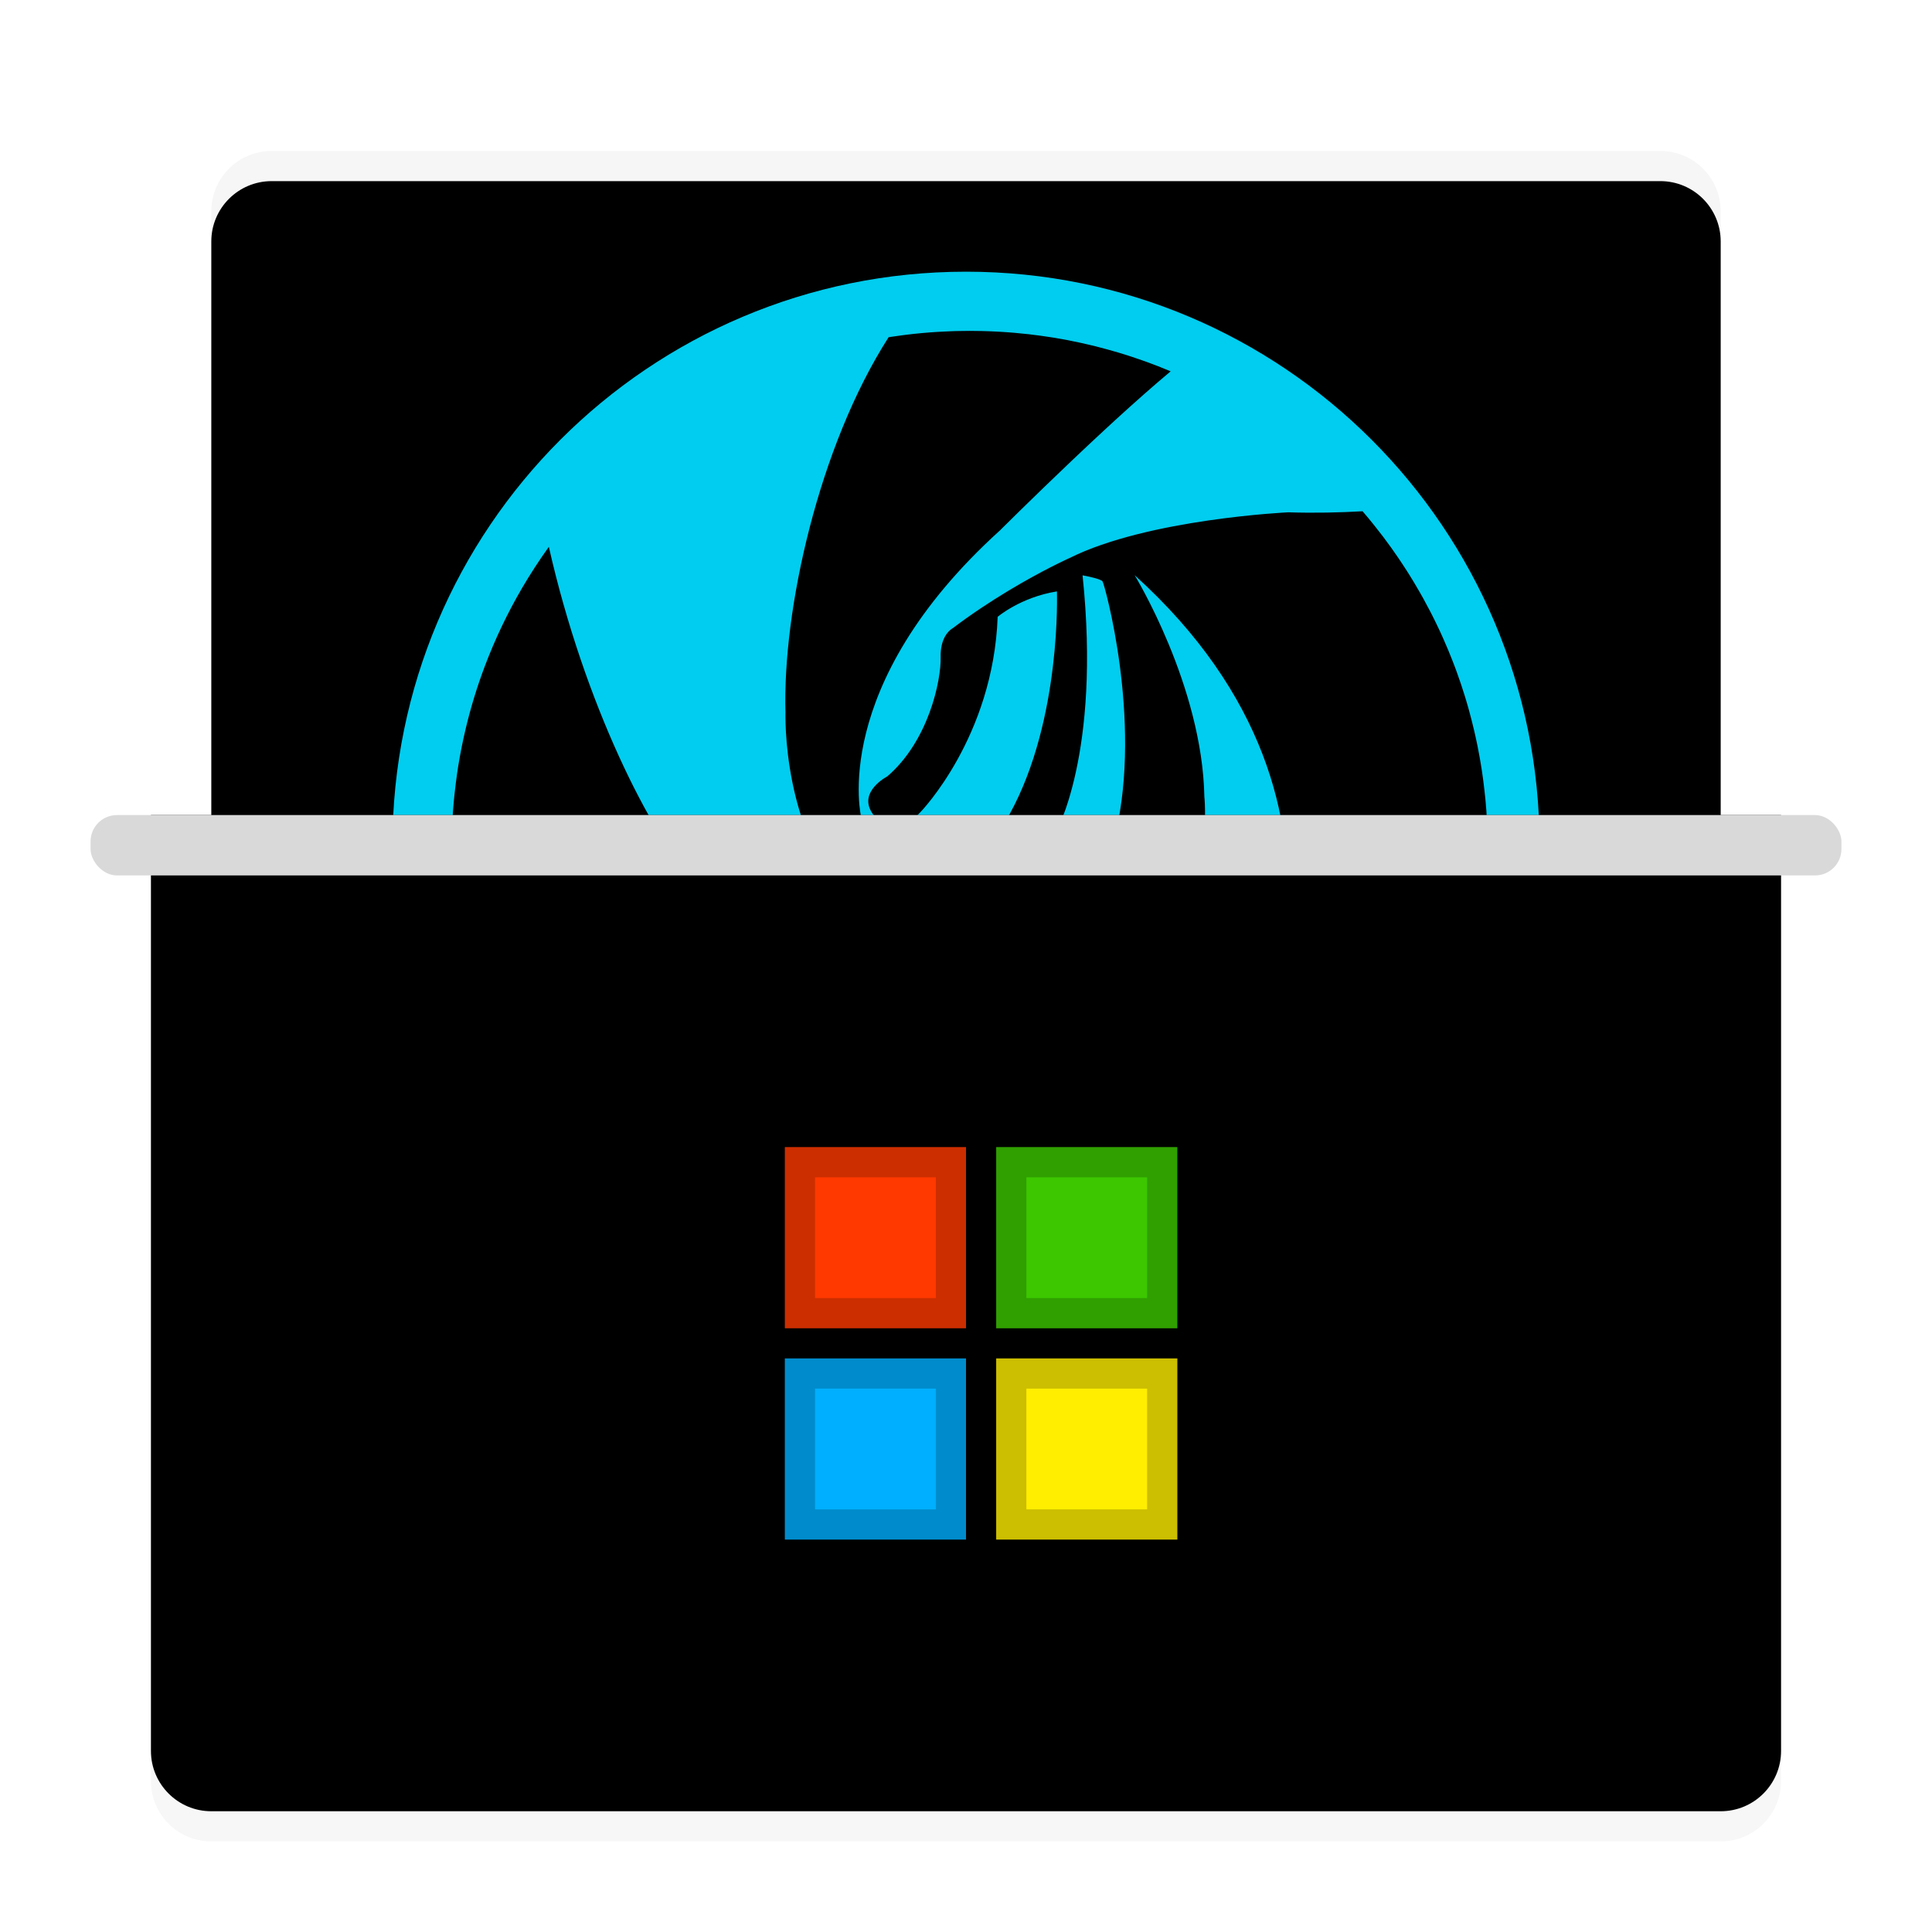 <svg xmlns="http://www.w3.org/2000/svg" xmlns:xlink="http://www.w3.org/1999/xlink" width="64" height="64" viewBox="0 0 64 64">
  <defs>
    <filter id="deepin-wine-assist-a" width="127.6%" height="128.6%" x="-13.8%" y="-14.3%" filterUnits="objectBoundingBox">
      <feOffset dy="1" in="SourceAlpha" result="shadowOffsetOuter1"/>
      <feGaussianBlur in="shadowOffsetOuter1" result="shadowBlurOuter1" stdDeviation="1.5"/>
      <feColorMatrix in="shadowBlurOuter1" result="shadowMatrixOuter1" values="0 0 0 0 0   0 0 0 0 0   0 0 0 0 0  0 0 0 0.2 0"/>
      <feMerge>
        <feMergeNode in="shadowMatrixOuter1"/>
        <feMergeNode in="SourceGraphic"/>
      </feMerge>
    </filter>
    <path id="deepin-wine-assist-b" d="M6,0 L52,0 C53.105,-2.02906125e-16 54,0.895 54,2 L54,23 L54,23 L4,23 L4,2 C4,0.895 4.895,2.02906125e-16 6,0 Z"/>
    <filter id="deepin-wine-assist-c" width="102%" height="104.3%" x="-1%" y="-2.2%" filterUnits="objectBoundingBox">
      <feOffset dy="1" in="SourceAlpha" result="shadowOffsetInner1"/>
      <feComposite in="shadowOffsetInner1" in2="SourceAlpha" k2="-1" k3="1" operator="arithmetic" result="shadowInnerInner1"/>
      <feColorMatrix in="shadowInnerInner1" values="0 0 0 0 1   0 0 0 0 1   0 0 0 0 1  0 0 0 1 0"/>
    </filter>
    <path id="deepin-wine-assist-d" d="M2,23 L56,23 L56,54 C56,55.105 55.105,56 54,56 L4,56 C2.895,56 2,55.105 2,54 L2,23 L2,23 Z"/>
    <filter id="deepin-wine-assist-e" width="101.9%" height="103%" x="-.9%" y="-1.5%" filterUnits="objectBoundingBox">
      <feOffset dy="-1" in="SourceAlpha" result="shadowOffsetInner1"/>
      <feComposite in="shadowOffsetInner1" in2="SourceAlpha" k2="-1" k3="1" operator="arithmetic" result="shadowInnerInner1"/>
      <feColorMatrix in="shadowInnerInner1" values="0 0 0 0 0   0 0 0 0 0   0 0 0 0 0  0 0 0 0.199 0"/>
    </filter>
  </defs>
  <g fill="none" fill-rule="evenodd" filter="url(#deepin-wine-assist-a)" transform="translate(3 4)">
    <use fill="#F6F6F6" xlink:href="#deepin-wine-assist-b"/>
    <use fill="#000" filter="url(#deepin-wine-assist-c)" xlink:href="#deepin-wine-assist-b"/>
    <path fill="#00CDEF" fill-rule="nonzero" d="M29,4 C39.493,4 48,12.507 48,23 C48,33.381 39.675,41.817 29.338,41.997 L29,42 L29,42 L29.094,41.999 L28.906,42 C18.56,41.949 10.17,33.632 10.003,23.315 L10,23 C10,12.507 18.507,4 29,4 Z M29.123,5.961 L28.66,5.967 C28.614,5.969 28.569,5.97 28.523,5.972 C28.367,5.977 28.213,5.984 28.058,5.994 L28.523,5.972 C28.349,5.978 28.176,5.986 28.004,5.997 L28.058,5.994 C27.702,6.016 27.348,6.048 26.997,6.092 C26.979,6.094 26.96,6.096 26.941,6.099 L26.997,6.092 C26.83,6.112 26.664,6.135 26.499,6.161 L26.941,6.099 C26.773,6.12 26.604,6.144 26.437,6.17 C24.115,9.795 22.919,15.222 23.02,18.616 L23.019,18.641 C23.019,18.649 23.019,18.659 23.019,18.671 L23.019,18.767 C23.024,19.647 23.212,24.132 26.476,25.832 L26.479,25.833 L26.504,25.844 C26.516,25.849 26.533,25.855 26.553,25.862 L26.625,25.886 C27.288,26.1 30.017,26.679 31.956,22.618 C31.956,22.618 33.482,19.993 32.861,14.059 L32.937,14.073 C33.099,14.105 33.47,14.185 33.523,14.259 C33.59,14.353 34.836,18.827 33.96,22.595 C33.96,22.595 33.155,27.023 29.193,28.036 C25.232,29.049 22.145,26.599 20.05,24.291 C18.555,22.645 16.366,18.341 15.181,13.115 C14.862,13.559 14.563,14.019 14.286,14.493 C14.276,14.509 14.267,14.526 14.257,14.542 L14.286,14.493 C13.81,15.31 13.4,16.169 13.062,17.063 C13.047,17.101 13.033,17.139 13.019,17.177 L13.062,17.063 C12.807,17.739 12.593,18.436 12.424,19.149 C12.417,19.179 12.41,19.209 12.403,19.239 L12.424,19.149 C12.328,19.554 12.246,19.964 12.179,20.379 C12.174,20.415 12.168,20.451 12.162,20.487 L12.179,20.379 C12.152,20.548 12.128,20.717 12.106,20.887 L12.162,20.487 C12.138,20.648 12.115,20.809 12.095,20.971 L12.106,20.887 C12.087,21.03 12.07,21.174 12.055,21.318 L12.095,20.971 C12.08,21.094 12.065,21.218 12.053,21.341 L12.055,21.318 C12.012,21.732 11.983,22.15 11.97,22.572 C11.968,22.631 11.967,22.69 11.965,22.749 L11.97,22.572 C11.964,22.755 11.961,22.939 11.961,23.123 L11.966,23.543 C11.967,23.585 11.968,23.626 11.97,23.668 C11.979,23.97 11.996,24.271 12.021,24.569 C12.022,24.577 12.023,24.585 12.023,24.593 L12.021,24.569 C12.062,25.056 12.123,25.537 12.203,26.012 C12.209,26.044 12.215,26.077 12.22,26.109 L12.203,26.012 C12.23,26.167 12.258,26.322 12.289,26.475 L12.22,26.109 C12.244,26.244 12.269,26.379 12.296,26.512 L12.289,26.475 C12.346,26.767 12.411,27.055 12.484,27.341 C12.494,27.383 12.505,27.426 12.516,27.468 L12.484,27.341 C12.682,28.128 12.935,28.892 13.238,29.631 C13.252,29.665 13.266,29.698 13.28,29.732 L13.238,29.631 C13.29,29.757 13.343,29.883 13.398,30.007 L13.28,29.732 C13.337,29.868 13.396,30.003 13.456,30.138 L13.398,30.007 C13.467,30.166 13.539,30.323 13.613,30.479 L13.456,30.138 C13.516,30.272 13.578,30.405 13.641,30.537 C17.639,31.691 27.187,33.744 33.302,29.262 C36.511,26.91 36.903,23.457 36.918,22.039 L36.918,21.851 C36.915,21.561 36.896,21.395 36.896,21.395 C36.828,17.711 34.585,14.052 34.585,14.052 C43.306,21.941 38.152,30.706 38.152,30.706 C35.774,35.562 30.911,38.684 26.624,40.103 C26.658,40.108 26.691,40.113 26.725,40.118 L27.082,40.164 C27.096,40.166 27.111,40.167 27.125,40.169 C27.263,40.185 27.401,40.199 27.539,40.212 L27.125,40.169 C27.321,40.192 27.518,40.211 27.716,40.227 L27.539,40.212 C27.704,40.227 27.87,40.24 28.036,40.25 L27.716,40.227 C27.854,40.238 27.993,40.248 28.133,40.256 L28.036,40.25 C28.207,40.261 28.378,40.269 28.55,40.274 L28.133,40.256 C28.317,40.266 28.503,40.274 28.689,40.279 L28.55,40.274 C28.74,40.281 28.931,40.284 29.123,40.284 C38.601,40.284 46.284,32.601 46.284,23.123 L46.283,23.098 L46.28,22.749 C46.279,22.691 46.277,22.634 46.275,22.576 C46.273,22.491 46.269,22.406 46.265,22.321 L46.275,22.576 C46.271,22.447 46.266,22.318 46.259,22.189 L46.265,22.321 C46.258,22.168 46.249,22.016 46.238,21.864 L46.259,22.189 C46.247,21.965 46.231,21.743 46.21,21.522 C46.208,21.504 46.207,21.486 46.205,21.468 L46.21,21.522 C46.203,21.444 46.195,21.367 46.187,21.289 L46.205,21.468 C46.191,21.321 46.175,21.175 46.157,21.029 L46.187,21.289 C46.172,21.144 46.154,21 46.135,20.856 C46.121,20.748 46.106,20.64 46.09,20.532 L46.135,20.856 C46.112,20.677 46.085,20.498 46.056,20.32 L46.09,20.532 C46.069,20.398 46.047,20.264 46.024,20.131 L46.056,20.32 C46.039,20.219 46.022,20.117 46.003,20.016 L46.024,20.131 C45.998,19.984 45.97,19.838 45.941,19.693 L46.003,20.016 C45.981,19.892 45.957,19.769 45.932,19.647 L45.941,19.693 C45.913,19.553 45.883,19.414 45.851,19.276 L45.932,19.647 C45.897,19.48 45.861,19.314 45.821,19.149 L45.851,19.276 C45.823,19.155 45.794,19.035 45.764,18.915 L45.821,19.149 C45.793,19.03 45.764,18.912 45.733,18.794 L45.764,18.915 C45.735,18.8 45.705,18.685 45.673,18.57 L45.733,18.794 C45.681,18.592 45.624,18.391 45.565,18.191 C45.552,18.147 45.538,18.104 45.525,18.06 L45.565,18.191 C45.542,18.117 45.52,18.043 45.497,17.969 L45.525,18.06 C45.442,17.791 45.352,17.523 45.256,17.259 C45.241,17.217 45.225,17.175 45.21,17.133 C45.134,16.931 45.055,16.731 44.973,16.533 C44.958,16.496 44.942,16.459 44.926,16.422 L44.973,16.533 C44.919,16.404 44.864,16.275 44.807,16.148 L44.926,16.422 C44.855,16.254 44.781,16.087 44.705,15.922 C44.678,15.864 44.651,15.807 44.624,15.75 L44.705,15.922 C44.658,15.822 44.611,15.722 44.563,15.623 L44.624,15.75 C44.57,15.636 44.514,15.524 44.458,15.411 L44.563,15.623 C44.508,15.511 44.453,15.4 44.396,15.289 L44.458,15.411 C44.411,15.318 44.363,15.225 44.314,15.132 L44.396,15.289 C44.312,15.127 44.226,14.966 44.138,14.807 C44.114,14.764 44.091,14.722 44.066,14.679 L44.138,14.807 C44.084,14.71 44.03,14.614 43.974,14.518 L44.066,14.679 C43.994,14.551 43.919,14.423 43.843,14.296 L43.974,14.518 C43.92,14.425 43.865,14.332 43.809,14.24 L43.843,14.296 C43.771,14.177 43.698,14.058 43.623,13.94 L43.809,14.24 C43.716,14.087 43.621,13.935 43.524,13.785 L43.623,13.94 C43.553,13.83 43.482,13.721 43.41,13.613 L43.524,13.785 C43.458,13.685 43.392,13.585 43.324,13.485 L43.41,13.613 C43.354,13.529 43.298,13.446 43.241,13.364 L43.324,13.485 C43.161,13.245 42.991,13.009 42.816,12.777 C42.772,12.72 42.729,12.663 42.685,12.606 L42.816,12.777 C42.722,12.653 42.626,12.53 42.528,12.408 C42.511,12.386 42.494,12.365 42.477,12.344 L42.528,12.408 C42.464,12.328 42.4,12.248 42.334,12.169 C42.269,12.091 42.204,12.013 42.137,11.936 C41.384,11.979 40.542,11.999 39.673,11.971 C39.673,11.971 35.033,12.187 32.431,13.485 C32.431,13.485 32.283,13.551 32.029,13.677 L31.818,13.783 C31.093,14.153 29.822,14.856 28.551,15.817 C28.551,15.817 28.544,15.821 28.532,15.828 L28.521,15.836 C28.426,15.901 28.143,16.149 28.16,16.779 C28.177,17.533 27.765,19.542 26.391,20.72 C26.391,20.72 25.41,21.224 25.9,21.946 C25.9,21.946 26.563,22.907 27.496,21.897 C27.496,21.897 29.902,19.422 30.049,15.433 C30.049,15.433 30.81,14.783 32.012,14.591 L32.013,14.617 C32.014,14.643 32.015,14.687 32.015,14.749 L32.015,14.983 C32.005,16.362 31.777,21.038 29.264,23.58 C29.264,23.58 26.439,26.656 25.532,22.09 C25.532,22.09 24.426,17.739 30.123,12.572 L30.145,12.551 C30.152,12.544 30.161,12.535 30.171,12.524 L30.311,12.386 C30.795,11.907 32.148,10.577 33.574,9.257 L33.944,8.916 C34.578,8.337 35.212,7.774 35.779,7.301 C35.757,7.291 35.734,7.281 35.711,7.271 L35.78,7.3 C35.51,7.187 35.237,7.08 34.961,6.98 C34.948,6.976 34.937,6.971 34.925,6.967 L34.961,6.98 C34.844,6.938 34.726,6.897 34.608,6.857 L34.925,6.967 C34.774,6.913 34.623,6.861 34.47,6.811 L34.608,6.857 C34.445,6.802 34.28,6.749 34.115,6.699 L34.47,6.811 C34.328,6.764 34.186,6.72 34.042,6.677 L34.115,6.699 C33.995,6.662 33.875,6.627 33.754,6.594 L34.042,6.677 C33.899,6.634 33.755,6.593 33.609,6.554 L33.754,6.594 C33.444,6.507 33.131,6.429 32.815,6.36 C32.799,6.356 32.784,6.353 32.768,6.349 L32.815,6.36 C32.522,6.295 32.226,6.238 31.927,6.189 C31.902,6.185 31.876,6.181 31.85,6.177 L31.927,6.189 C31.792,6.167 31.656,6.146 31.52,6.127 L31.85,6.177 C31.701,6.153 31.552,6.131 31.402,6.111 L31.52,6.127 C31.222,6.086 30.921,6.052 30.618,6.026 C30.567,6.021 30.517,6.017 30.466,6.013 L30.618,6.026 C30.438,6.01 30.258,5.997 30.077,5.987 L30.466,6.013 C30.312,6.001 30.158,5.991 30.004,5.984 L30.077,5.987 C29.942,5.98 29.807,5.974 29.671,5.97 L30.004,5.984 C29.845,5.975 29.686,5.97 29.526,5.966 L29.525,5.966 L29.123,5.961 L29.123,5.961 Z"/>
    <use fill="#F7F7F7" xlink:href="#deepin-wine-assist-d"/>
    <use fill="#000" filter="url(#deepin-wine-assist-e)" xlink:href="#deepin-wine-assist-d"/>
    <rect width="58" height="2" y="22" fill="#D9D9D9" fill-rule="nonzero" rx=".875"/>
    <g fill-rule="nonzero" transform="translate(23 33)">
      <rect width="6" height="6" x="7" fill="#3CC700"/>
      <rect width="6" height="6" fill="#FF3900"/>
      <rect width="6" height="6" x="7" y="7" fill="#FE0"/>
      <rect width="6" height="6" y="7" fill="#00AFFF"/>
      <path fill="#000" fill-opacity=".201" d="M13 0L13 6 7 6 7 0 13 0zM12 1L8 1 8 5 12 5 12 1zM6 0L6 6 0 6 0 0 6 0zM5 1L1 1 1 5 5 5 5 1zM13 7L13 13 7 13 7 7 13 7zM12 8L8 8 8 12 12 12 12 8zM6 7L6 13 0 13 0 7 6 7zM5 8L1 8 1 12 5 12 5 8z"/>
    </g>
  </g>
</svg>
